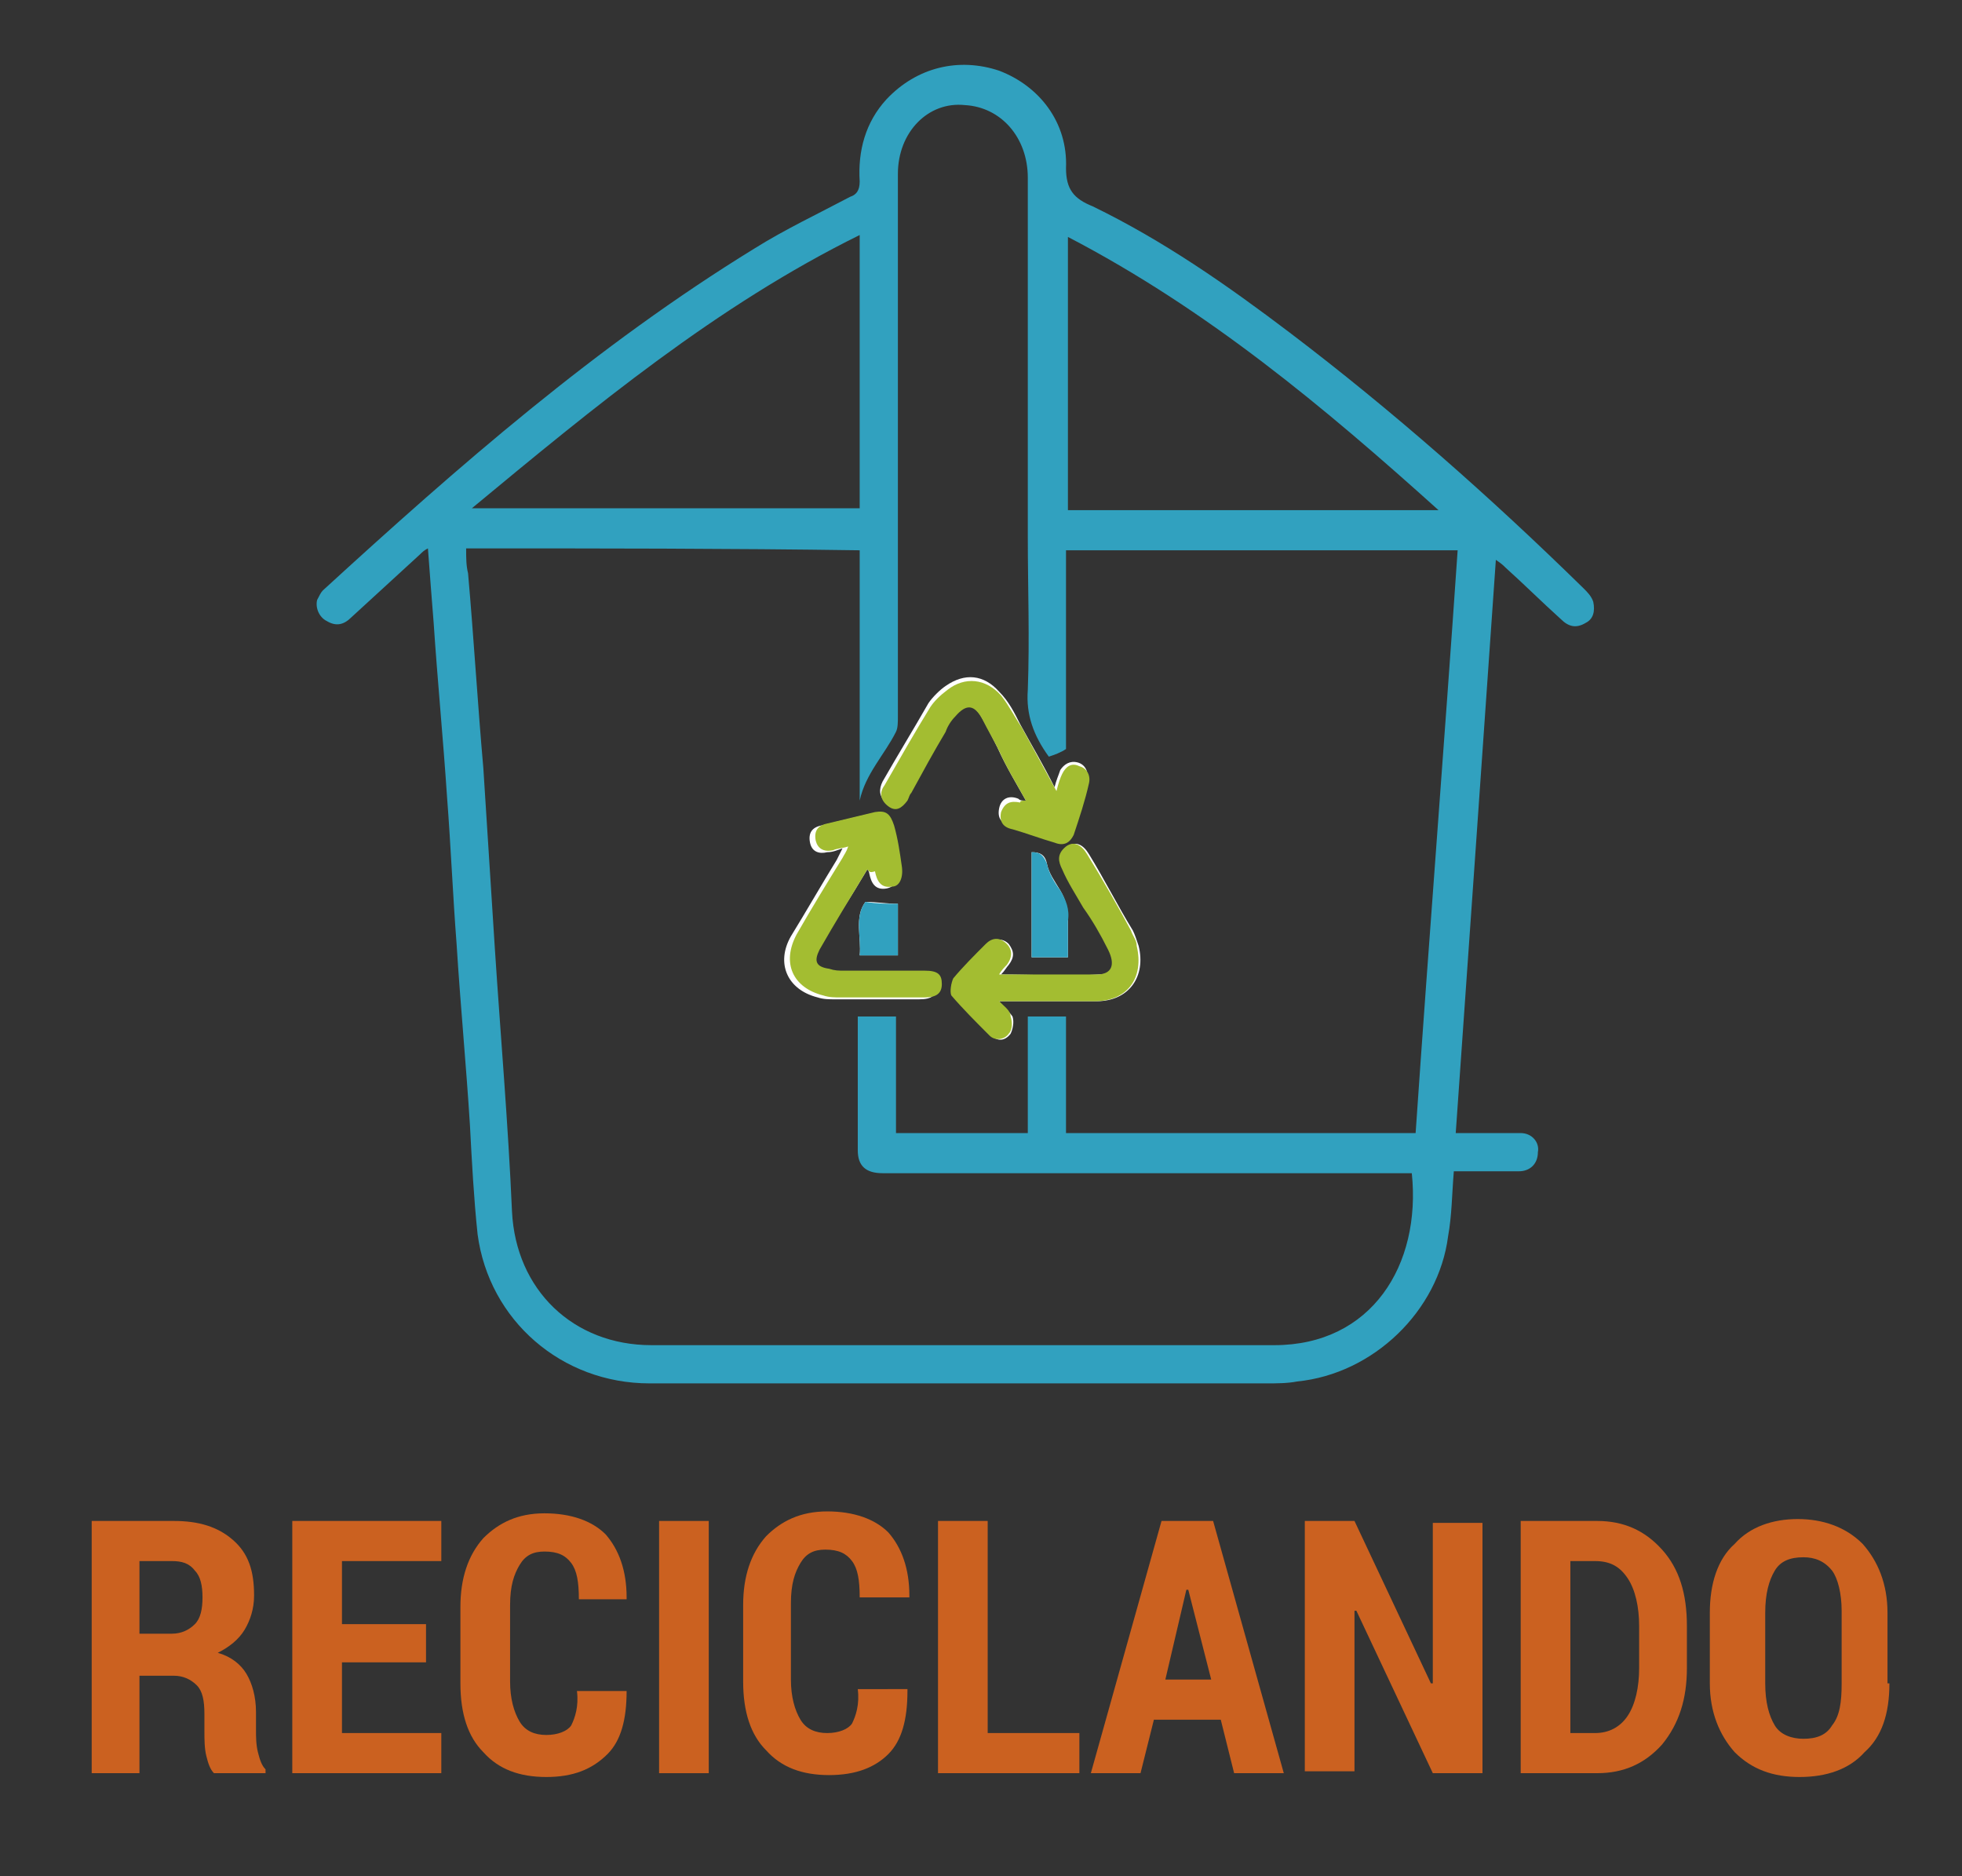 <?xml version="1.0" encoding="utf-8"?>
<!-- Generator: Adobe Illustrator 23.0.0, SVG Export Plug-In . SVG Version: 6.00 Build 0)  -->
<svg version="1.1" id="Capa_1" xmlns="http://www.w3.org/2000/svg" xmlns:xlink="http://www.w3.org/1999/xlink" x="0px" y="0px"
	 viewBox="0 0 102.7 98.2" style="enable-background:new 0 0 102.7 98.2;" xml:space="preserve">
<rect x="0" y="0" width="102.7" height="98.2" fill="#333333" stroke="none"/>
<style type="text/css">
	.st0{fill:#31A1BF;}
	.st1{fill:#FFFFFF;}
	.st2{fill:#A3BD31;}
	.st3{fill:#CB6120;}
</style>
<g>
	<path class="st0" d="M78.3,29.3c-0.7,10.1-1.4,20-2.1,30c0.9,0,1.7,0,2.6,0c0.3,0,0.5,0,0.8,0c0.6,0,1,0.5,0.9,1c0,0.6-0.4,1-1,1
		c-1.1,0-2.3,0-3.4,0c-0.1,1.2-0.1,2.3-0.3,3.4c-0.5,3.9-3.9,7.2-7.9,7.6c-0.5,0.1-1.1,0.1-1.6,0.1c-10.8,0-21.6,0-32.3,0
		c-4.6,0-8.4-3.3-9-7.8c-0.2-1.9-0.3-3.8-0.4-5.7c-0.2-3.2-0.5-6.3-0.7-9.5c-0.2-2.6-0.3-5.1-0.5-7.7c-0.2-3-0.5-6.1-0.7-9.1
		c-0.1-1.3-0.2-2.5-0.3-3.9c-0.2,0.1-0.3,0.2-0.4,0.3c-1.2,1.1-2.4,2.2-3.6,3.3c-0.4,0.4-0.8,0.5-1.3,0.2c-0.4-0.2-0.6-0.7-0.5-1.1
		c0.1-0.2,0.2-0.4,0.3-0.5c7.1-6.5,14.3-12.8,22.6-17.9c1.6-1,3.3-1.8,5-2.7C44.8,10.2,45,10,45,9.5c-0.1-1.6,0.3-3.1,1.4-4.3
		C48,3.5,50.2,3,52.3,3.7c2.1,0.8,3.6,2.7,3.5,5.1c0,1.1,0.4,1.6,1.4,2c3.7,1.8,7,4.1,10.3,6.6C72.9,21.5,78,26,82.9,30.8
		c0.2,0.2,0.4,0.4,0.5,0.7c0.1,0.5,0,0.9-0.4,1.1c-0.5,0.3-0.9,0.2-1.3-0.2c-1-0.9-1.9-1.8-2.9-2.7C78.7,29.6,78.6,29.5,78.3,29.3z
		 M24.4,28.7c0,0.5,0,0.9,0.1,1.3c0.3,3.4,0.5,6.8,0.8,10.2c0.2,3.1,0.4,6.3,0.6,9.4c0.3,4.6,0.7,9.2,0.9,13.8c0.2,4.1,3.2,7,7.3,7
		c10.9,0,21.7,0,32.6,0c5.1,0,7.7-4.2,7.2-9c-0.3,0-0.6,0-0.9,0c-8.9,0-17.8,0-26.8,0c-0.9,0-1.3-0.4-1.3-1.2c0-1.9,0-3.8,0-5.7
		c0-0.4,0-0.8,0-1.3c0.7,0,1.3,0,2,0c0,2,0,4.1,0,6.1c2.3,0,4.6,0,6.9,0c0-2,0-4.1,0-6.1c0.7,0,1.3,0,2,0c0,2,0,4.1,0,6.1
		c6.1,0,12.2,0,18.3,0c0.7-10.2,1.5-20.3,2.2-30.5c-6.8,0-13.6,0-20.5,0c0,3.5,0,7,0,10.4c-0.3,0.2-0.6,0.3-0.9,0.4
		c-0.8-1.1-1.2-2.2-1.1-3.5c0.1-2.7,0-5.4,0-8c0-6.3,0-12.6,0-18.8c0-2.1-1.4-3.7-3.3-3.8C48.6,5.3,47,6.9,47,9.1
		c0,9.5,0,18.9,0,28.4c0,0.3,0,0.6-0.1,0.8c-0.6,1.2-1.6,2.2-1.9,3.6c0-4.4,0-8.7,0-13.1C38.1,28.7,31.3,28.7,24.4,28.7z M45,12.3
		c-7.5,3.7-13.9,9-20.3,14.3c6.9,0,13.6,0,20.3,0C45,21.9,45,17.2,45,12.3z M75.3,26.7c-6-5.4-12.1-10.5-19.4-14.3
		c0,4.8,0,9.5,0,14.3C62.4,26.7,68.9,26.7,75.3,26.7z"/>
	<path class="st1" d="M53.7,41.9c-0.2,0-0.3,0-0.4-0.1c-0.5-0.2-0.9,0-1,0.5c-0.1,0.5,0.1,0.8,0.6,0.9c0.7,0.2,1.5,0.5,2.2,0.7
		c0.4,0.1,0.8,0,1-0.4c0.3-0.9,0.6-1.8,0.8-2.7c0.1-0.4-0.1-0.8-0.5-0.9c-0.4-0.1-0.7,0.1-0.9,0.4c-0.1,0.3-0.2,0.5-0.3,0.9
		c-0.6-1.2-1.2-2.2-1.8-3.3c-0.3-0.6-0.6-1.2-1.1-1.7c-0.8-0.9-1.8-1-2.8-0.3c-0.3,0.2-0.7,0.6-0.9,0.9c-0.8,1.4-1.6,2.7-2.4,4.1
		c-0.2,0.4-0.2,0.8,0.2,1.1c0.4,0.3,0.8,0.1,1-0.3c0.1-0.1,0.1-0.2,0.2-0.4c0.6-1.1,1.2-2.1,1.8-3.2c0.2-0.3,0.3-0.6,0.5-0.8
		c0.6-0.7,0.9-0.6,1.4,0.1c0.3,0.5,0.6,1.1,0.9,1.7C52.7,40.2,53.2,41,53.7,41.9z M52.3,52.4c0.3,0,0.5,0,0.7,0c1.5,0,3,0,4.4,0
		c1.7,0,2.6-1.3,2.2-2.9c-0.1-0.3-0.2-0.6-0.3-0.8c-0.8-1.3-1.5-2.7-2.3-4c-0.3-0.5-0.7-0.7-1.1-0.4c-0.5,0.3-0.4,0.7-0.2,1.2
		c0.4,0.7,0.8,1.3,1.1,2c0.4,0.7,0.9,1.5,1.3,2.2c0.4,0.8,0.2,1.3-0.6,1.3c-1.7,0.1-3.3,0-5.1,0c0.2-0.2,0.3-0.4,0.4-0.5
		c0.3-0.4,0.3-0.7,0-1.1c-0.3-0.3-0.7-0.3-1.1,0c-0.6,0.6-1.2,1.1-1.7,1.8c-0.2,0.2-0.3,0.7-0.1,0.9c0.6,0.7,1.3,1.4,2,2.1
		c0.3,0.3,0.7,0.3,1-0.1c0.1-0.2,0.2-0.6,0.1-0.9C52.8,52.9,52.5,52.7,52.3,52.4z M45.4,45.5c0.1,0.1,0.1,0.2,0.1,0.2
		c0.1,0.5,0.3,0.9,0.9,0.8c0.5-0.1,0.7-0.5,0.5-1.1c-0.1-0.7-0.3-1.4-0.4-2.1c-0.1-0.6-0.4-0.8-1-0.7c-0.8,0.2-1.7,0.4-2.5,0.6
		c-0.5,0.1-0.7,0.4-0.6,0.9c0.1,0.5,0.5,0.6,0.9,0.5c0.3,0,0.5-0.1,0.8-0.2c-0.1,0.2-0.2,0.4-0.3,0.6c-0.8,1.3-1.6,2.7-2.4,4
		c-0.8,1.4-0.2,2.8,1.4,3.2c0.3,0.1,0.6,0.1,0.9,0.1c1.5,0,3,0,4.4,0c0.7,0,0.9-0.2,0.9-0.7c0-0.5-0.3-0.7-0.9-0.7
		c-1.4,0-2.8,0-4.2,0c-0.3,0-0.6,0-0.8-0.1c-0.7-0.2-0.8-0.5-0.5-1C43.7,48.3,44.5,47,45.4,45.5z M55.9,50.1c0-0.7,0-1.3,0-1.9
		c0-0.6-0.1-1.1-0.4-1.6c-0.3-0.5-0.6-0.9-0.7-1.4c-0.1-0.5-0.4-0.6-0.8-0.6c0,1.9,0,3.7,0,5.5C54.6,50.1,55.2,50.1,55.9,50.1z
		 M45.3,47.2C44.7,48,45.1,49.1,45,50c0.7,0,1.3,0,2,0c0-1,0-1.9,0-2.7C46.4,47.3,45.9,47.2,45.3,47.2z"/>
	<path class="st2" d="M53.7,41.9c-0.5-0.9-1-1.7-1.4-2.6c-0.3-0.6-0.6-1.1-0.9-1.7c-0.4-0.7-0.8-0.8-1.4-0.1
		c-0.2,0.2-0.4,0.5-0.5,0.8c-0.6,1-1.2,2.1-1.8,3.2c-0.1,0.1-0.1,0.2-0.2,0.4c-0.3,0.4-0.6,0.6-1,0.3c-0.4-0.3-0.5-0.7-0.2-1.1
		c0.8-1.4,1.6-2.8,2.4-4.1c0.2-0.3,0.5-0.6,0.9-0.9c0.9-0.7,2-0.6,2.8,0.3c0.4,0.5,0.7,1.1,1.1,1.7c0.6,1.1,1.2,2.2,1.8,3.3
		c0.1-0.4,0.2-0.7,0.3-0.9c0.2-0.4,0.5-0.6,0.9-0.4c0.4,0.1,0.6,0.5,0.5,0.9c-0.2,0.9-0.5,1.8-0.8,2.7c-0.2,0.4-0.5,0.6-1,0.4
		c-0.7-0.2-1.5-0.5-2.2-0.7c-0.5-0.1-0.7-0.4-0.6-0.9c0.2-0.5,0.5-0.6,1-0.5C53.4,41.9,53.5,41.9,53.7,41.9z"/>
	<path class="st2" d="M52.3,52.4c0.3,0.3,0.6,0.5,0.6,0.8c0.1,0.3,0.1,0.7-0.1,0.9c-0.2,0.3-0.7,0.4-1,0.1c-0.7-0.7-1.4-1.4-2-2.1
		c-0.1-0.2,0-0.7,0.1-0.9c0.5-0.6,1.1-1.2,1.7-1.8c0.3-0.3,0.7-0.4,1.1,0c0.3,0.3,0.3,0.7,0,1.1c-0.1,0.1-0.3,0.3-0.4,0.5
		c1.8,0,3.4,0,5.1,0c0.8,0,1-0.5,0.6-1.3c-0.4-0.8-0.8-1.5-1.3-2.2c-0.4-0.7-0.8-1.3-1.1-2c-0.2-0.4-0.3-0.8,0.2-1.2
		c0.4-0.3,0.8-0.1,1.1,0.4c0.8,1.3,1.6,2.7,2.3,4c0.1,0.3,0.3,0.5,0.3,0.8c0.4,1.7-0.5,2.9-2.2,2.9c-1.5,0-3,0-4.4,0
		C52.8,52.4,52.6,52.4,52.3,52.4z"/>
	<path class="st2" d="M45.4,45.5c-0.9,1.5-1.7,2.8-2.5,4.2c-0.3,0.6-0.2,0.9,0.5,1c0.3,0.1,0.5,0.1,0.8,0.1c1.4,0,2.8,0,4.2,0
		c0.7,0,0.9,0.2,0.9,0.7c0,0.5-0.3,0.7-0.9,0.7c-1.5,0-3,0-4.4,0c-0.3,0-0.6,0-0.9-0.1c-1.6-0.4-2.2-1.7-1.4-3.2
		c0.8-1.4,1.6-2.7,2.4-4c0.1-0.2,0.2-0.3,0.3-0.6c-0.3,0.1-0.6,0.1-0.8,0.2c-0.5,0.1-0.8-0.1-0.9-0.5c-0.1-0.5,0.1-0.8,0.6-0.9
		c0.8-0.2,1.7-0.4,2.5-0.6c0.6-0.1,0.8,0.1,1,0.7c0.2,0.7,0.3,1.4,0.4,2.1c0.1,0.6-0.1,1.1-0.5,1.1c-0.6,0.1-0.8-0.3-0.9-0.8
		C45.5,45.7,45.5,45.6,45.4,45.5z"/>
	<path class="st0" d="M55.9,50.1c-0.7,0-1.3,0-1.9,0c0-1.8,0-3.6,0-5.5c0.4,0,0.6,0.1,0.8,0.6c0.1,0.5,0.4,1,0.7,1.4
		c0.3,0.5,0.5,1,0.4,1.6C55.9,48.8,55.9,49.4,55.9,50.1z"/>
	<path class="st0" d="M45.3,47.2c0.6,0.1,1.2,0.1,1.7,0.1c0,0.8,0,1.8,0,2.7c-0.6,0-1.3,0-2,0C45.1,49.1,44.7,48,45.3,47.2z"/>
</g>
<g>
	<path class="st3" d="M7.3,87.5v5.3H4.8V79.6h4.3c1.3,0,2.3,0.3,3.1,1s1.1,1.6,1.1,2.9c0,0.7-0.2,1.3-0.5,1.8
		c-0.3,0.5-0.8,0.9-1.4,1.2c0.7,0.2,1.2,0.6,1.5,1.1s0.5,1.2,0.5,2v0.9c0,0.4,0,0.8,0.1,1.2s0.2,0.7,0.4,0.9v0.2h-2.7
		c-0.2-0.2-0.3-0.5-0.4-0.9s-0.1-0.9-0.1-1.3v-0.9c0-0.7-0.1-1.2-0.4-1.5s-0.7-0.5-1.2-0.5H7.3z M7.3,85.5h1.7
		c0.5,0,0.9-0.2,1.2-0.5c0.3-0.3,0.4-0.8,0.4-1.4c0-0.6-0.1-1.1-0.4-1.4c-0.3-0.4-0.7-0.5-1.2-0.5H7.3V85.5z"/>
	<path class="st3" d="M22.3,87h-4.4v3.7h5.2v2.1h-7.8V79.6h7.8v2.1h-5.2v3.3h4.4V87z"/>
	<path class="st3" d="M32.8,88.5L32.8,88.5c0,1.5-0.3,2.6-1,3.3C31,92.6,30,93,28.6,93s-2.5-0.4-3.3-1.3c-0.8-0.8-1.2-2-1.2-3.6v-4
		c0-1.5,0.4-2.7,1.2-3.6c0.8-0.8,1.8-1.3,3.2-1.3c1.4,0,2.5,0.4,3.2,1.1c0.7,0.8,1.1,1.9,1.1,3.3l0,0.1h-2.5c0-0.9-0.1-1.5-0.4-1.9
		c-0.3-0.4-0.7-0.6-1.4-0.6c-0.6,0-1,0.2-1.3,0.7c-0.3,0.5-0.5,1.1-0.5,2.1v4c0,0.9,0.2,1.6,0.5,2.1c0.3,0.5,0.8,0.7,1.4,0.7
		c0.6,0,1.1-0.2,1.3-0.5c0.2-0.4,0.4-1,0.3-1.8H32.8z"/>
	<path class="st3" d="M37.1,92.8h-2.6V79.6h2.6V92.8z"/>
	<path class="st3" d="M47.5,88.5L47.5,88.5c0,1.5-0.3,2.6-1,3.3c-0.7,0.7-1.7,1.1-3.1,1.1s-2.5-0.4-3.3-1.3c-0.8-0.8-1.2-2-1.2-3.6
		v-4c0-1.5,0.4-2.7,1.2-3.6c0.8-0.8,1.8-1.3,3.2-1.3c1.4,0,2.5,0.4,3.2,1.1c0.7,0.8,1.1,1.9,1.1,3.3l0,0.1H45c0-0.9-0.1-1.5-0.4-1.9
		c-0.3-0.4-0.7-0.6-1.4-0.6c-0.6,0-1,0.2-1.3,0.7c-0.3,0.5-0.5,1.1-0.5,2.1v4c0,0.9,0.2,1.6,0.5,2.1c0.3,0.5,0.8,0.7,1.4,0.7
		c0.6,0,1.1-0.2,1.3-0.5c0.2-0.4,0.4-1,0.3-1.8H47.5z"/>
	<path class="st3" d="M51.7,90.7h4.8v2.1h-7.4V79.6h2.6V90.7z"/>
	<path class="st3" d="M63.9,90h-3.5l-0.7,2.8h-2.6l3.7-13.2h2.7l3.7,13.2h-2.6L63.9,90z M61,87.9h2.4l-1.2-4.7h-0.1L61,87.9z"/>
	<path class="st3" d="M77.5,92.8H75l-4-8.5l-0.1,0v8.4h-2.6V79.6h2.6l4,8.5l0.1,0v-8.4h2.6V92.8z"/>
	<path class="st3" d="M79.6,92.8V79.6h4c1.4,0,2.5,0.5,3.4,1.5c0.9,1,1.3,2.3,1.3,4v2.2c0,1.6-0.4,2.9-1.3,4c-0.9,1-2,1.5-3.4,1.5
		H79.6z M82.2,81.6v9.1h1.3c0.7,0,1.3-0.3,1.7-0.9c0.4-0.6,0.6-1.5,0.6-2.5v-2.2c0-1-0.2-1.9-0.6-2.5s-0.9-0.9-1.7-0.9H82.2z"/>
	<path class="st3" d="M98.9,88.1c0,1.6-0.4,2.8-1.3,3.6c-0.8,0.9-2,1.3-3.4,1.3s-2.5-0.4-3.4-1.3c-0.8-0.9-1.3-2.1-1.3-3.6v-3.7
		c0-1.5,0.4-2.8,1.3-3.6c0.8-0.9,2-1.3,3.3-1.3s2.5,0.4,3.4,1.3c0.8,0.9,1.3,2.1,1.3,3.6V88.1z M96.4,84.3c0-0.9-0.2-1.7-0.5-2.1
		c-0.4-0.5-0.9-0.7-1.5-0.7c-0.7,0-1.2,0.2-1.5,0.7c-0.3,0.5-0.5,1.2-0.5,2.2v3.7c0,1,0.2,1.7,0.5,2.2c0.3,0.5,0.9,0.7,1.5,0.7
		c0.7,0,1.2-0.2,1.5-0.7c0.4-0.5,0.5-1.2,0.5-2.2V84.3z"/>
</g>
</svg>
